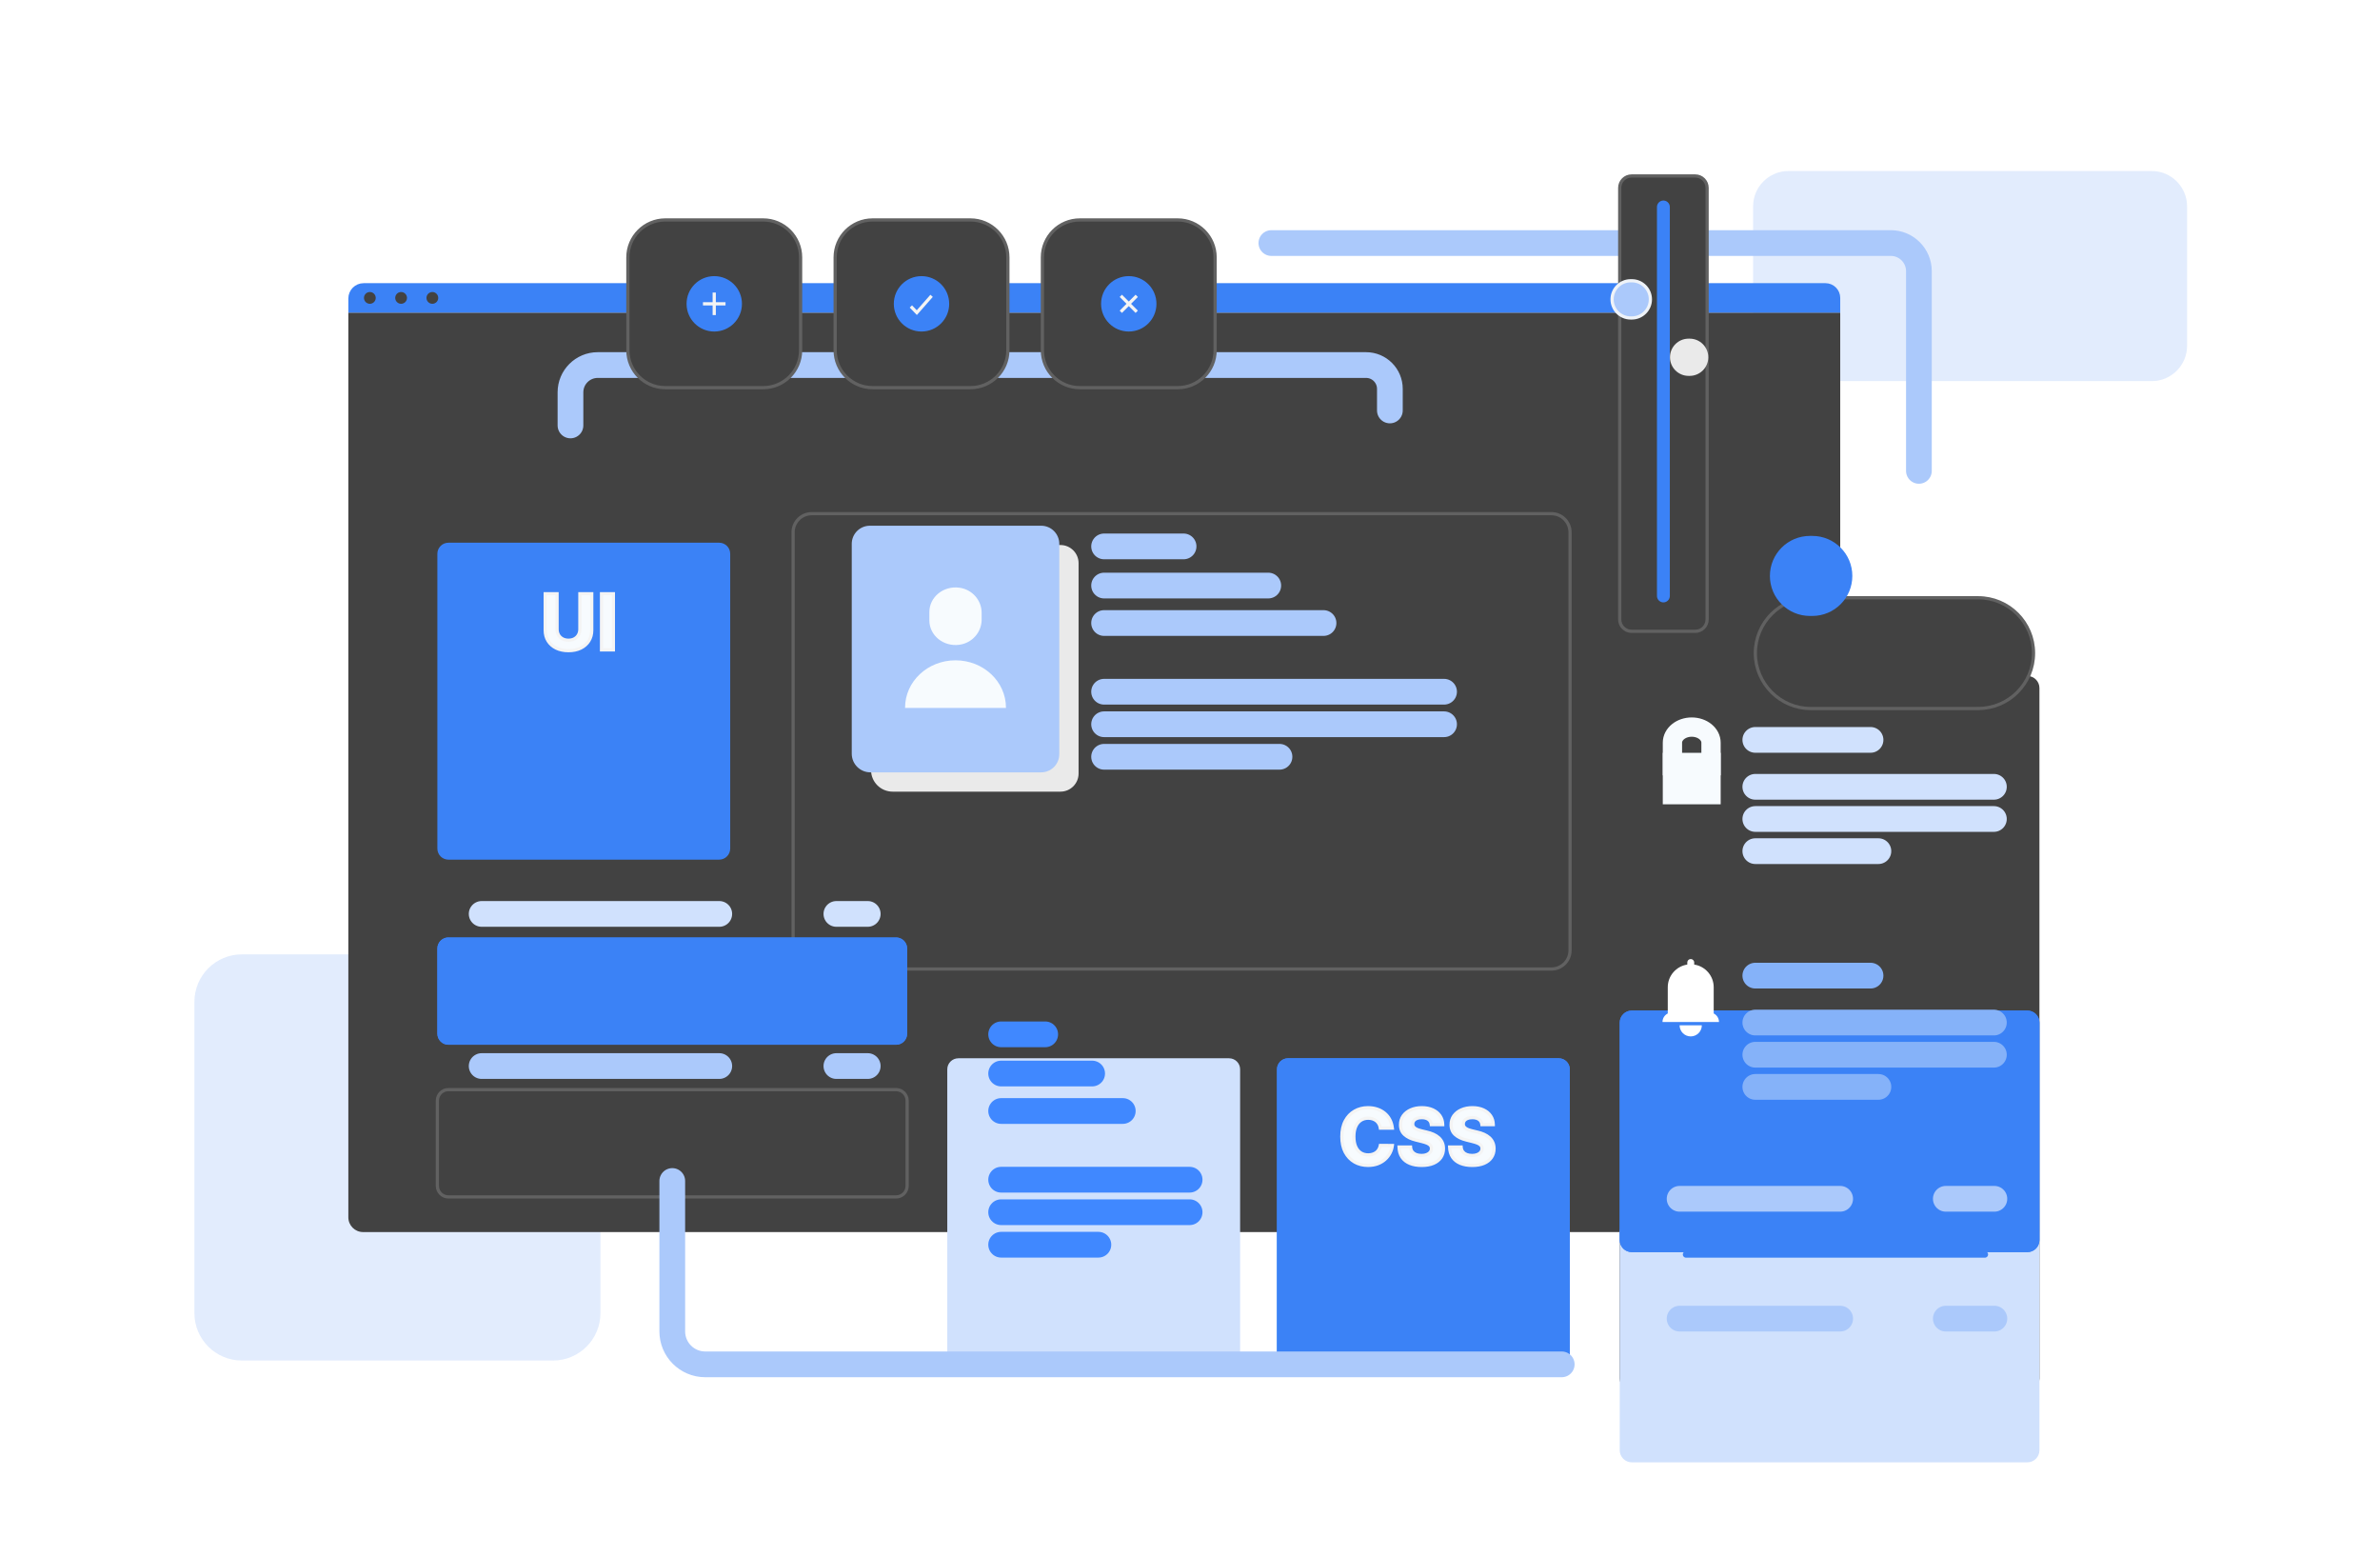 <svg width="370" height="242" viewBox="0 0 370 242" fill="none" xmlns="http://www.w3.org/2000/svg">
<g clip-path="url(#clip0_2026_32816)">
<path opacity="0.34" d="M278.039 26.578H334.513C337.546 26.578 340.01 29.043 340.01 32.075V53.736C340.01 56.769 337.546 59.233 334.513 59.233H278.039C275.006 59.233 272.542 56.769 272.542 53.736V32.075C272.542 29.043 275.006 26.578 278.039 26.578Z" fill="#ABC9FB"/>
<path opacity="0.34" d="M85.974 148.323H37.597C33.525 148.323 30.224 151.624 30.224 155.696V204.073C30.224 208.145 33.525 211.446 37.597 211.446H85.974C90.046 211.446 93.347 208.145 93.347 204.073V155.696C93.347 151.624 90.046 148.323 85.974 148.323Z" fill="#ABC9FB"/>
<path d="M298.317 73.18V42.139C298.317 39.73 296.361 37.773 293.952 37.773H197.65" stroke="#ABC9FB" stroke-width="4" stroke-miterlimit="10" stroke-linecap="round"/>
<path d="M54.154 48.587H286.086V189.191C286.086 190.454 285.06 191.48 283.798 191.48H56.443C55.18 191.48 54.154 190.454 54.154 189.191V48.587Z" fill="#424242"/>
<path d="M56.528 44.51H283.798C284.784 44.51 285.586 45.312 285.586 46.298V48.086H54.654V46.384C54.654 45.348 55.496 44.51 56.528 44.51Z" fill="#3B82F6" stroke="#3B82F6"/>
<path d="M315.18 105.056H253.682C252.646 105.056 251.806 105.896 251.806 106.932V214.242C251.806 215.278 252.646 216.118 253.682 216.118H315.18C316.216 216.118 317.056 215.278 317.056 214.242V106.932C317.056 105.896 316.216 105.056 315.18 105.056Z" fill="#424242"/>
<g filter="url(#filter0_d_2026_32816)">
<path d="M315.18 137.721H253.682C252.646 137.721 251.806 138.561 251.806 139.597V173.389C251.806 174.425 252.646 175.265 253.682 175.265H315.18C316.216 175.265 317.056 174.425 317.056 173.389V139.597C317.056 138.561 316.216 137.721 315.18 137.721Z" fill="#D0E1FD"/>
</g>
<g filter="url(#filter1_d_2026_32816)">
<path d="M241.189 142.599H126.189C125.062 141.468 124.429 140.839 123.297 139.708V74.724C123.297 73.13 124.59 71.832 126.189 71.832H241.189C242.784 71.832 244.081 73.125 244.081 74.724V139.708C244.081 141.302 242.789 142.599 241.189 142.599Z" fill="#424242"/>
<path d="M241.189 142.599H126.189C125.062 141.468 124.429 140.839 123.297 139.708V74.724C123.297 73.13 124.59 71.832 126.189 71.832H241.189C242.784 71.832 244.081 73.125 244.081 74.724V139.708C244.081 141.302 242.789 142.599 241.189 142.599Z" stroke="#616161" stroke-width="0.5" stroke-miterlimit="10"/>
</g>
<g filter="url(#filter2_d_2026_32816)">
<path d="M69.72 133.697H139.311C140.256 133.697 141.026 134.467 141.026 135.412V148.65C141.026 149.6 140.256 150.37 139.306 150.37H69.715C68.765 150.37 67.995 149.6 67.995 148.65V135.412C67.995 134.462 68.765 133.692 69.715 133.692L69.72 133.697Z" fill="#3B82F6"/>
<path d="M69.603 134.197H69.72H139.311C139.98 134.197 140.526 134.743 140.526 135.412V148.65C140.526 149.324 139.98 149.87 139.306 149.87H69.715C69.041 149.87 68.495 149.324 68.495 148.65V135.412C68.495 134.776 68.981 134.254 69.603 134.197Z" stroke="#3B82F6"/>
</g>
<g filter="url(#filter3_d_2026_32816)">
<path d="M69.72 157.345H139.311C140.256 157.345 141.026 158.115 141.026 159.06V172.298C141.026 173.248 140.256 174.018 139.306 174.018H69.715C68.765 174.018 67.995 173.248 67.995 172.298V159.06C67.995 158.11 68.765 157.34 69.715 157.34L69.72 157.345Z" fill="#424242"/>
<path d="M69.72 157.345H139.311C140.256 157.345 141.026 158.115 141.026 159.06V172.298C141.026 173.248 140.256 174.018 139.306 174.018H69.715C68.765 174.018 67.995 173.248 67.995 172.298V159.06C67.995 158.11 68.765 157.34 69.715 157.34L69.72 157.345Z" stroke="#616161" stroke-width="0.5" stroke-miterlimit="10"/>
</g>
<g filter="url(#filter4_d_2026_32816)">
<path d="M164.678 117.217C164.678 118.771 163.416 120.033 161.862 120.033H135.77C133.919 120.033 132.415 118.534 132.415 116.678V111.161V84.521C132.415 82.967 133.678 81.705 135.232 81.705H161.862C163.416 81.705 164.678 82.967 164.678 84.521V117.217Z" fill="#EAEAEA"/>
</g>
<path d="M164.678 117.217C164.678 118.771 163.416 120.033 161.862 120.033H135.312C133.713 120.033 132.415 118.735 132.415 117.136V113.409V84.521C132.415 82.967 133.678 81.705 135.232 81.705H161.862C163.416 81.705 164.678 82.967 164.678 84.521V117.217Z" fill="#ABC9FB"/>
<path d="M148.544 102.622C144.214 102.622 140.704 105.916 140.704 109.984V110.025H156.39V109.984C156.39 105.921 152.88 102.622 148.549 102.622H148.544Z" fill="#F7FBFE"/>
<path d="M149.148 100.202C151.165 99.931 152.608 98.221 152.608 96.31V95.228C152.608 93.317 151.165 91.607 149.148 91.336C146.634 90.999 144.481 92.819 144.481 95.113V96.43C144.481 98.724 146.639 100.544 149.148 100.207V100.202Z" fill="#F7FBFE"/>
<g filter="url(#filter5_d_2026_32816)">
<path d="M315.18 105.056H253.682C252.646 105.056 251.806 105.896 251.806 106.932V140.724C251.806 141.76 252.646 142.599 253.682 142.599H315.18C316.216 142.599 317.056 141.76 317.056 140.724V106.932C317.056 105.896 316.216 105.056 315.18 105.056Z" fill="#3B82F6"/>
<path d="M253.682 105.556H315.18C315.94 105.556 316.556 106.172 316.556 106.932V140.724C316.556 141.483 315.94 142.099 315.18 142.099H253.682C252.922 142.099 252.306 141.483 252.306 140.724V106.932C252.306 106.172 252.922 105.556 253.682 105.556Z" stroke="#3B82F6"/>
</g>
<path d="M58.414 46.298C58.414 46.806 58.001 47.214 57.498 47.214C56.995 47.214 56.583 46.801 56.583 46.298C56.583 45.795 56.995 45.383 57.498 45.383C58.001 45.383 58.414 45.795 58.414 46.298Z" fill="#424242"/>
<path d="M63.272 46.298C63.272 46.806 62.86 47.214 62.357 47.214C61.854 47.214 61.441 46.801 61.441 46.298C61.441 45.795 61.854 45.383 62.357 45.383C62.86 45.383 63.272 45.795 63.272 46.298Z" fill="#424242"/>
<path d="M68.13 46.298C68.13 46.806 67.718 47.214 67.215 47.214C66.712 47.214 66.3 46.801 66.3 46.298C66.3 45.795 66.712 45.383 67.215 45.383C67.718 45.383 68.13 45.795 68.13 46.298Z" fill="#424242"/>
<path d="M171.645 91.003H197.168" stroke="#ABC9FB" stroke-width="4" stroke-miterlimit="10" stroke-linecap="round"/>
<path d="M171.645 96.827H205.758" stroke="#ABC9FB" stroke-width="4" stroke-miterlimit="10" stroke-linecap="round"/>
<path d="M171.645 107.504H224.498" stroke="#ABC9FB" stroke-width="4" stroke-miterlimit="10" stroke-linecap="round"/>
<path d="M171.645 112.559H224.498" stroke="#ABC9FB" stroke-width="4" stroke-miterlimit="10" stroke-linecap="round"/>
<path d="M171.645 117.614H198.913" stroke="#ABC9FB" stroke-width="4" stroke-miterlimit="10" stroke-linecap="round"/>
<path d="M171.645 84.918H184.002" stroke="#ABC9FB" stroke-width="4" stroke-miterlimit="10" stroke-linecap="round"/>
<path d="M272.884 114.989H290.798" stroke="#D0E1FD" stroke-width="4" stroke-miterlimit="10" stroke-linecap="round"/>
<path d="M272.884 122.281H309.975" stroke="#D0E1FD" stroke-width="4" stroke-miterlimit="10" stroke-linecap="round"/>
<path d="M272.884 127.281H309.975" stroke="#D0E1FD" stroke-width="4" stroke-miterlimit="10" stroke-linecap="round"/>
<path d="M272.884 132.281H292.02" stroke="#D0E1FD" stroke-width="4" stroke-miterlimit="10" stroke-linecap="round"/>
<path d="M272.884 151.627H290.798" stroke="#85B2F9" stroke-width="4" stroke-miterlimit="10" stroke-linecap="round"/>
<path d="M272.884 158.919H309.975" stroke="#85B2F9" stroke-width="4" stroke-miterlimit="10" stroke-linecap="round"/>
<path d="M272.884 163.919H309.975" stroke="#85B2F9" stroke-width="4" stroke-miterlimit="10" stroke-linecap="round"/>
<path d="M272.884 168.919H292.02" stroke="#85B2F9" stroke-width="4" stroke-miterlimit="10" stroke-linecap="round"/>
<path d="M74.88 142.036H111.82" stroke="#D0E1FD" stroke-width="4" stroke-miterlimit="10" stroke-linecap="round"/>
<path d="M74.88 165.679H111.82" stroke="#ABC9FB" stroke-width="4" stroke-miterlimit="10" stroke-linecap="round"/>
<path d="M130.026 142.036H134.9" stroke="#D0E1FD" stroke-width="4" stroke-miterlimit="10" stroke-linecap="round"/>
<path d="M130.026 165.679H134.9" stroke="#ABC9FB" stroke-width="4" stroke-miterlimit="10" stroke-linecap="round"/>
<g filter="url(#filter6_d_2026_32816)">
<path d="M69.719 72.345H111.804C112.75 72.345 113.519 73.115 113.519 74.06V119.882C113.519 120.833 112.75 121.602 111.799 121.602H69.714C68.764 121.602 67.994 120.833 67.994 119.882V74.065C67.994 73.115 68.764 72.345 69.714 72.345H69.719Z" fill="#3B82F6"/>
</g>
<path d="M90.149 92.273H91.994V97.94C91.994 98.577 91.842 99.133 91.538 99.611C91.237 100.088 90.815 100.46 90.273 100.727C89.73 100.991 89.098 101.124 88.376 101.124C87.652 101.124 87.019 100.991 86.476 100.727C85.933 100.46 85.511 100.088 85.21 99.611C84.909 99.133 84.758 98.577 84.758 97.94V92.273H86.604V97.783C86.604 98.115 86.676 98.41 86.821 98.669C86.969 98.928 87.176 99.131 87.443 99.278C87.71 99.426 88.021 99.5 88.376 99.5C88.734 99.5 89.046 99.426 89.31 99.278C89.577 99.131 89.783 98.928 89.928 98.669C90.075 98.41 90.149 98.115 90.149 97.783V92.273ZM95.358 92.273V101H93.512V92.273H95.358Z" fill="#F7FBFE"/>
<path d="M90.149 92.273V92.023H89.899V92.273H90.149ZM91.994 92.273H92.244V92.023H91.994V92.273ZM91.538 99.611L91.328 99.477L91.327 99.477L91.538 99.611ZM90.273 100.727L90.382 100.952L90.383 100.952L90.273 100.727ZM86.476 100.727L86.365 100.952L86.366 100.952L86.476 100.727ZM85.21 99.611L84.999 99.744L85.21 99.611ZM84.758 92.273V92.023H84.508V92.273H84.758ZM86.604 92.273H86.854V92.023H86.604V92.273ZM86.821 98.669L86.603 98.791L86.604 98.793L86.821 98.669ZM87.443 99.278L87.322 99.497H87.322L87.443 99.278ZM89.31 99.278L89.189 99.06L89.188 99.06L89.31 99.278ZM89.928 98.669L89.71 98.545L89.71 98.547L89.928 98.669ZM90.149 92.523H91.994V92.023H90.149V92.523ZM91.744 92.273V97.94H92.244V92.273H91.744ZM91.744 97.94C91.744 98.535 91.603 99.044 91.328 99.477L91.749 99.745C92.082 99.223 92.244 98.618 92.244 97.94H91.744ZM91.327 99.477C91.052 99.913 90.667 100.255 90.162 100.503L90.383 100.952C90.964 100.666 91.422 100.263 91.75 99.744L91.327 99.477ZM90.163 100.503C89.661 100.747 89.067 100.874 88.376 100.874V101.374C89.129 101.374 89.799 101.236 90.382 100.952L90.163 100.503ZM88.376 100.874C87.682 100.874 87.088 100.747 86.585 100.503L86.366 100.952C86.949 101.236 87.622 101.374 88.376 101.374V100.874ZM86.586 100.503C86.082 100.255 85.696 99.913 85.422 99.477L84.999 99.744C85.326 100.263 85.784 100.666 86.365 100.952L86.586 100.503ZM85.422 99.477C85.149 99.045 85.008 98.536 85.008 97.94H84.508C84.508 98.618 84.669 99.222 84.999 99.744L85.422 99.477ZM85.008 97.94V92.273H84.508V97.94H85.008ZM84.758 92.523H86.604V92.023H84.758V92.523ZM86.354 92.273V97.783H86.854V92.273H86.354ZM86.354 97.783C86.354 98.153 86.435 98.491 86.603 98.791L87.039 98.547C86.918 98.33 86.854 98.078 86.854 97.783H86.354ZM86.604 98.793C86.775 99.092 87.016 99.328 87.322 99.497L87.564 99.06C87.336 98.933 87.162 98.763 87.038 98.545L86.604 98.793ZM87.322 99.497C87.632 99.668 87.986 99.75 88.376 99.75V99.25C88.057 99.25 87.788 99.184 87.564 99.06L87.322 99.497ZM88.376 99.75C88.769 99.75 89.124 99.669 89.432 99.497L89.188 99.06C88.967 99.184 88.7 99.25 88.376 99.25V99.75ZM89.431 99.497C89.737 99.328 89.977 99.092 90.146 98.791L89.71 98.547C89.588 98.763 89.416 98.934 89.189 99.06L89.431 99.497ZM90.145 98.793C90.316 98.493 90.399 98.153 90.399 97.783H89.899C89.899 98.077 89.834 98.329 89.71 98.545L90.145 98.793ZM90.399 97.783V92.273H89.899V97.783H90.399ZM95.358 92.273H95.608V92.023H95.358V92.273ZM95.358 101V101.25H95.608V101H95.358ZM93.512 101H93.262V101.25H93.512V101ZM93.512 92.273V92.023H93.262V92.273H93.512ZM95.108 92.273V101H95.608V92.273H95.108ZM95.358 100.75H93.512V101.25H95.358V100.75ZM93.762 101V92.273H93.262V101H93.762ZM93.512 92.523H95.358V92.023H93.512V92.523Z" fill="#F4F4F4"/>
<g filter="url(#filter7_d_2026_32816)">
<path d="M200.245 152.472H242.33C243.275 152.472 244.045 153.241 244.045 154.187V200.009C244.045 200.959 243.275 201.729 242.325 201.729H200.24C199.289 201.729 198.52 200.959 198.52 200.009V154.192C198.52 153.241 199.289 152.472 200.24 152.472H200.245Z" fill="#3B82F6"/>
<path d="M200.245 152.972H242.33C242.999 152.972 243.545 153.517 243.545 154.187V200.009C243.545 200.683 242.999 201.229 242.325 201.229H200.24C199.565 201.229 199.02 200.683 199.02 200.009V154.192C199.02 153.517 199.565 152.972 200.24 152.972H200.245Z" stroke="#3B82F6"/>
</g>
<path d="M216.459 175.328H214.592C214.558 175.087 214.489 174.872 214.384 174.685C214.278 174.494 214.143 174.332 213.979 174.199C213.814 174.065 213.624 173.963 213.408 173.892C213.195 173.821 212.963 173.786 212.713 173.786C212.261 173.786 211.868 173.898 211.533 174.122C211.197 174.344 210.938 174.668 210.753 175.094C210.568 175.517 210.476 176.031 210.476 176.636C210.476 177.259 210.568 177.781 210.753 178.205C210.94 178.628 211.202 178.947 211.537 179.163C211.872 179.379 212.26 179.487 212.7 179.487C212.947 179.487 213.176 179.455 213.386 179.389C213.599 179.324 213.788 179.229 213.953 179.104C214.118 178.976 214.254 178.821 214.362 178.639C214.473 178.457 214.55 178.25 214.592 178.017L216.459 178.026C216.411 178.426 216.29 178.812 216.097 179.185C215.906 179.554 215.649 179.885 215.325 180.178C215.004 180.467 214.621 180.697 214.175 180.868C213.732 181.036 213.23 181.119 212.67 181.119C211.892 181.119 211.196 180.943 210.582 180.591C209.972 180.239 209.489 179.729 209.134 179.061C208.781 178.393 208.605 177.585 208.605 176.636C208.605 175.685 208.784 174.875 209.142 174.207C209.5 173.54 209.986 173.031 210.599 172.682C211.213 172.33 211.903 172.153 212.67 172.153C213.176 172.153 213.645 172.224 214.077 172.366C214.511 172.509 214.896 172.716 215.232 172.989C215.567 173.259 215.839 173.589 216.05 173.982C216.263 174.374 216.399 174.822 216.459 175.328ZM222.516 174.783C222.482 174.439 222.336 174.172 222.077 173.982C221.819 173.791 221.468 173.696 221.025 173.696C220.724 173.696 220.469 173.739 220.262 173.824C220.055 173.906 219.896 174.021 219.785 174.169C219.677 174.317 219.623 174.484 219.623 174.672C219.617 174.828 219.65 174.964 219.721 175.081C219.795 175.197 219.896 175.298 220.023 175.384C220.151 175.466 220.299 175.538 220.467 175.601C220.634 175.661 220.813 175.712 221.004 175.754L221.788 175.942C222.168 176.027 222.518 176.141 222.836 176.283C223.154 176.425 223.43 176.599 223.663 176.807C223.896 177.014 224.076 177.259 224.204 177.54C224.335 177.821 224.401 178.143 224.404 178.507C224.401 179.041 224.265 179.504 223.995 179.896C223.728 180.286 223.342 180.588 222.836 180.804C222.333 181.017 221.727 181.124 221.016 181.124C220.312 181.124 219.698 181.016 219.175 180.8C218.656 180.584 218.249 180.264 217.957 179.841C217.667 179.415 217.515 178.888 217.501 178.26H219.286C219.306 178.553 219.39 178.797 219.538 178.993C219.688 179.186 219.888 179.332 220.138 179.432C220.391 179.528 220.677 179.577 220.995 179.577C221.308 179.577 221.579 179.531 221.809 179.44C222.042 179.349 222.222 179.223 222.35 179.061C222.478 178.899 222.542 178.713 222.542 178.503C222.542 178.307 222.484 178.142 222.367 178.009C222.254 177.875 222.086 177.761 221.864 177.668C221.646 177.574 221.377 177.489 221.059 177.412L220.109 177.173C219.373 176.994 218.792 176.714 218.366 176.334C217.94 175.953 217.728 175.44 217.731 174.795C217.728 174.267 217.869 173.805 218.153 173.411C218.44 173.016 218.833 172.707 219.333 172.486C219.833 172.264 220.401 172.153 221.038 172.153C221.685 172.153 222.251 172.264 222.734 172.486C223.219 172.707 223.597 173.016 223.867 173.411C224.137 173.805 224.276 174.263 224.285 174.783H222.516ZM230.38 174.783C230.346 174.439 230.199 174.172 229.941 173.982C229.682 173.791 229.331 173.696 228.888 173.696C228.587 173.696 228.333 173.739 228.125 173.824C227.918 173.906 227.759 174.021 227.648 174.169C227.54 174.317 227.486 174.484 227.486 174.672C227.48 174.828 227.513 174.964 227.584 175.081C227.658 175.197 227.759 175.298 227.887 175.384C228.015 175.466 228.162 175.538 228.33 175.601C228.498 175.661 228.676 175.712 228.867 175.754L229.651 175.942C230.032 176.027 230.381 176.141 230.699 176.283C231.017 176.425 231.293 176.599 231.526 176.807C231.759 177.014 231.939 177.259 232.067 177.54C232.198 177.821 232.265 178.143 232.267 178.507C232.265 179.041 232.128 179.504 231.858 179.896C231.591 180.286 231.205 180.588 230.699 180.804C230.196 181.017 229.59 181.124 228.88 181.124C228.175 181.124 227.561 181.016 227.039 180.8C226.519 180.584 226.113 180.264 225.82 179.841C225.53 179.415 225.378 178.888 225.364 178.26H227.15C227.169 178.553 227.253 178.797 227.401 178.993C227.551 179.186 227.752 179.332 228.002 179.432C228.255 179.528 228.54 179.577 228.858 179.577C229.171 179.577 229.442 179.531 229.672 179.44C229.905 179.349 230.086 179.223 230.213 179.061C230.341 178.899 230.405 178.713 230.405 178.503C230.405 178.307 230.347 178.142 230.23 178.009C230.117 177.875 229.949 177.761 229.728 177.668C229.509 177.574 229.24 177.489 228.922 177.412L227.972 177.173C227.236 176.994 226.655 176.714 226.229 176.334C225.803 175.953 225.591 175.44 225.594 174.795C225.591 174.267 225.732 173.805 226.016 173.411C226.303 173.016 226.696 172.707 227.196 172.486C227.696 172.264 228.265 172.153 228.901 172.153C229.549 172.153 230.114 172.264 230.597 172.486C231.083 172.707 231.461 173.016 231.73 173.411C232 173.805 232.14 174.263 232.148 174.783H230.38Z" fill="#F7FBFE"/>
<path d="M216.459 175.328V175.578H216.74L216.707 175.299L216.459 175.328ZM214.592 175.328L214.345 175.363L214.375 175.578H214.592V175.328ZM214.384 174.685L214.165 174.806L214.165 174.807L214.384 174.685ZM213.979 174.199L213.821 174.393L213.821 174.393L213.979 174.199ZM213.408 173.892L213.329 174.129L213.33 174.13L213.408 173.892ZM211.533 174.122L211.671 174.331L211.672 174.33L211.533 174.122ZM210.753 175.094L210.982 175.194L210.982 175.193L210.753 175.094ZM210.753 178.205L210.524 178.305L210.524 178.306L210.753 178.205ZM211.537 179.163L211.402 179.374L211.537 179.163ZM213.386 179.389L213.313 179.15L213.312 179.15L213.386 179.389ZM213.953 179.104L214.104 179.303L214.106 179.301L213.953 179.104ZM214.362 178.639L214.149 178.509L214.147 178.512L214.362 178.639ZM214.592 178.017L214.593 177.767L214.384 177.766L214.346 177.972L214.592 178.017ZM216.459 178.026L216.707 178.055L216.741 177.777L216.46 177.776L216.459 178.026ZM216.097 179.185L215.875 179.069L215.874 179.07L216.097 179.185ZM215.325 180.178L215.493 180.363L215.493 180.363L215.325 180.178ZM214.175 180.868L214.263 181.102L214.264 181.101L214.175 180.868ZM210.582 180.591L210.457 180.807L210.458 180.808L210.582 180.591ZM209.134 179.061L208.912 179.178L208.913 179.178L209.134 179.061ZM209.142 174.207L209.362 174.326L209.142 174.207ZM210.599 172.682L210.723 172.899L210.724 172.899L210.599 172.682ZM214.077 172.366L213.999 172.604L213.999 172.604L214.077 172.366ZM215.232 172.989L215.074 173.183L215.075 173.183L215.232 172.989ZM216.05 173.982L215.829 174.1L215.83 174.101L216.05 173.982ZM216.459 175.078H214.592V175.578H216.459V175.078ZM214.84 175.293C214.802 175.025 214.724 174.78 214.602 174.562L214.165 174.807C214.254 174.964 214.314 175.148 214.345 175.363L214.84 175.293ZM214.602 174.564C214.482 174.346 214.327 174.159 214.136 174.005L213.821 174.393C213.96 174.506 214.075 174.643 214.165 174.806L214.602 174.564ZM214.136 174.005C213.946 173.851 213.728 173.734 213.486 173.655L213.33 174.13C213.519 174.192 213.682 174.28 213.821 174.393L214.136 174.005ZM213.487 173.655C213.245 173.574 212.987 173.536 212.713 173.536V174.036C212.939 174.036 213.144 174.068 213.329 174.129L213.487 173.655ZM212.713 173.536C212.218 173.536 211.775 173.659 211.394 173.914L211.672 174.33C211.961 174.136 212.305 174.036 212.713 174.036V173.536ZM211.395 173.914C211.013 174.166 210.724 174.531 210.523 174.994L210.982 175.193C211.151 174.804 211.382 174.522 211.671 174.331L211.395 173.914ZM210.524 174.994C210.322 175.457 210.226 176.007 210.226 176.636H210.726C210.726 176.055 210.815 175.577 210.982 175.194L210.524 174.994ZM210.226 176.636C210.226 177.282 210.321 177.841 210.524 178.305L210.982 178.105C210.815 177.722 210.726 177.235 210.726 176.636H210.226ZM210.524 178.306C210.728 178.766 211.019 179.127 211.402 179.374L211.672 178.953C211.384 178.768 211.152 178.489 210.981 178.103L210.524 178.306ZM211.402 179.374C211.781 179.618 212.217 179.737 212.7 179.737V179.237C212.303 179.237 211.963 179.14 211.672 178.953L211.402 179.374ZM212.7 179.737C212.97 179.737 213.224 179.702 213.461 179.628L213.312 179.15C213.129 179.207 212.925 179.237 212.7 179.237V179.737ZM213.46 179.628C213.699 179.555 213.914 179.447 214.104 179.303L213.802 178.905C213.662 179.01 213.5 179.093 213.313 179.15L213.46 179.628ZM214.106 179.301C214.296 179.154 214.453 178.975 214.577 178.767L214.147 178.512C214.055 178.667 213.94 178.798 213.8 178.906L214.106 179.301ZM214.576 178.769C214.704 178.559 214.791 178.322 214.838 178.062L214.346 177.972C214.309 178.178 214.242 178.356 214.149 178.509L214.576 178.769ZM214.591 178.267L216.458 178.276L216.46 177.776L214.593 177.767L214.591 178.267ZM216.211 177.996C216.166 178.365 216.055 178.723 215.875 179.069L216.318 179.3C216.525 178.902 216.655 178.487 216.707 178.055L216.211 177.996ZM215.874 179.07C215.699 179.411 215.46 179.719 215.158 179.992L215.493 180.363C215.838 180.051 216.114 179.697 216.319 179.299L215.874 179.07ZM215.158 179.992C214.862 180.259 214.506 180.474 214.085 180.634L214.264 181.101C214.736 180.921 215.147 180.676 215.493 180.363L215.158 179.992ZM214.086 180.634C213.676 180.789 213.205 180.869 212.67 180.869V181.369C213.255 181.369 213.787 181.282 214.263 181.102L214.086 180.634ZM212.67 180.869C211.931 180.869 211.279 180.702 210.707 180.374L210.458 180.808C211.113 181.184 211.853 181.369 212.67 181.369V180.869ZM210.707 180.374C210.14 180.047 209.689 179.573 209.354 178.944L208.913 179.178C209.288 179.884 209.803 180.43 210.457 180.807L210.707 180.374ZM209.355 178.944C209.026 178.321 208.855 177.555 208.855 176.636H208.355C208.355 177.616 208.537 178.466 208.912 179.178L209.355 178.944ZM208.855 176.636C208.855 175.716 209.028 174.949 209.362 174.326L208.922 174.089C208.54 174.801 208.355 175.654 208.355 176.636H208.855ZM209.362 174.326C209.7 173.696 210.153 173.224 210.723 172.899L210.476 172.465C209.818 172.839 209.3 173.383 208.922 174.089L209.362 174.326ZM210.724 172.899C211.297 172.57 211.943 172.403 212.67 172.403V171.903C211.864 171.903 211.13 172.089 210.475 172.465L210.724 172.899ZM212.67 172.403C213.153 172.403 213.595 172.471 213.999 172.604L214.155 172.129C213.695 171.978 213.2 171.903 212.67 171.903V172.403ZM213.999 172.604C214.406 172.737 214.764 172.93 215.074 173.183L215.389 172.795C215.029 172.502 214.616 172.28 214.154 172.129L213.999 172.604ZM215.075 173.183C215.383 173.432 215.634 173.736 215.829 174.1L216.27 173.863C216.045 173.443 215.751 173.086 215.388 172.794L215.075 173.183ZM215.83 174.101C216.026 174.461 216.154 174.879 216.211 175.357L216.707 175.299C216.644 174.766 216.5 174.286 216.269 173.862L215.83 174.101ZM222.516 174.783L222.268 174.807L222.29 175.033H222.516V174.783ZM220.262 173.824L220.354 174.056L220.357 174.055L220.262 173.824ZM219.785 174.169L219.585 174.019L219.583 174.022L219.785 174.169ZM219.623 174.672L219.873 174.681V174.672H219.623ZM219.721 175.081L219.507 175.211L219.51 175.215L219.721 175.081ZM220.023 175.384L219.885 175.592L219.888 175.594L220.023 175.384ZM220.467 175.601L220.379 175.835L220.383 175.836L220.467 175.601ZM221.004 175.754L221.062 175.511L221.058 175.51L221.004 175.754ZM221.788 175.942L221.729 176.185L221.733 176.186L221.788 175.942ZM222.836 176.283L222.734 176.511L222.836 176.283ZM223.663 176.807L223.829 176.62L223.663 176.807ZM224.204 177.54L223.976 177.643L223.977 177.645L224.204 177.54ZM224.404 178.507L224.654 178.508L224.654 178.505L224.404 178.507ZM223.995 179.896L223.789 179.755L223.789 179.755L223.995 179.896ZM222.836 180.804L222.933 181.034L222.934 181.034L222.836 180.804ZM219.175 180.8L219.08 181.031L219.08 181.031L219.175 180.8ZM217.957 179.841L217.75 179.981L217.751 179.983L217.957 179.841ZM217.501 178.26V178.01H217.245L217.251 178.266L217.501 178.26ZM219.286 178.26L219.536 178.243L219.52 178.01H219.286V178.26ZM219.538 178.993L219.338 179.143L219.34 179.147L219.538 178.993ZM220.138 179.432L220.046 179.664L220.049 179.665L220.138 179.432ZM221.809 179.44L221.718 179.207L221.717 179.208L221.809 179.44ZM222.35 179.061L222.546 179.216L222.35 179.061ZM222.367 178.009L222.177 178.171L222.179 178.173L222.367 178.009ZM221.864 177.668L221.766 177.897L221.767 177.898L221.864 177.668ZM221.059 177.412L220.998 177.654L221 177.655L221.059 177.412ZM220.109 177.173L220.17 176.931L220.168 176.93L220.109 177.173ZM218.366 176.334L218.199 176.52L218.366 176.334ZM217.731 174.795L217.981 174.797L217.981 174.794L217.731 174.795ZM218.153 173.411L217.95 173.264L217.95 173.265L218.153 173.411ZM222.734 172.486L222.629 172.713L222.63 172.713L222.734 172.486ZM223.867 173.411L223.661 173.552V173.552L223.867 173.411ZM224.285 174.783V175.033H224.539L224.535 174.779L224.285 174.783ZM222.765 174.758C222.725 174.35 222.546 174.016 222.226 173.78L221.929 174.183C222.126 174.328 222.24 174.528 222.268 174.807L222.765 174.758ZM222.226 173.78C221.911 173.548 221.502 173.446 221.025 173.446V173.946C221.435 173.946 221.727 174.034 221.929 174.183L222.226 173.78ZM221.025 173.446C220.702 173.446 220.413 173.492 220.167 173.593L220.357 174.055C220.526 173.986 220.746 173.946 221.025 173.946V173.446ZM220.17 173.592C219.929 173.687 219.728 173.827 219.585 174.019L219.985 174.319C220.063 174.215 220.181 174.125 220.354 174.056L220.17 173.592ZM219.583 174.022C219.443 174.213 219.373 174.433 219.373 174.672H219.873C219.873 174.536 219.911 174.42 219.987 174.317L219.583 174.022ZM219.373 174.663C219.366 174.861 219.407 175.047 219.507 175.211L219.934 174.951C219.892 174.882 219.869 174.796 219.873 174.681L219.373 174.663ZM219.51 175.215C219.604 175.364 219.731 175.489 219.885 175.592L220.162 175.176C220.06 175.107 219.985 175.031 219.932 174.947L219.51 175.215ZM219.888 175.594C220.033 175.687 220.198 175.767 220.379 175.835L220.554 175.367C220.4 175.309 220.269 175.244 220.159 175.173L219.888 175.594ZM220.383 175.836C220.561 175.9 220.75 175.954 220.949 175.998L221.058 175.51C220.877 175.47 220.708 175.421 220.55 175.365L220.383 175.836ZM220.945 175.997L221.729 176.185L221.846 175.699L221.062 175.511L220.945 175.997ZM221.733 176.186C222.099 176.268 222.433 176.376 222.734 176.511L222.938 176.054C222.603 175.905 222.237 175.786 221.842 175.698L221.733 176.186ZM222.734 176.511C223.031 176.644 223.285 176.805 223.496 176.994L223.829 176.62C223.575 176.394 223.277 176.206 222.938 176.054L222.734 176.511ZM223.496 176.994C223.704 177.178 223.863 177.394 223.976 177.643L224.431 177.436C224.289 177.123 224.088 176.85 223.829 176.62L223.496 176.994ZM223.977 177.645C224.09 177.889 224.152 178.175 224.154 178.509L224.654 178.505C224.651 178.112 224.579 177.753 224.431 177.434L223.977 177.645ZM224.154 178.506C224.152 178.996 224.027 179.409 223.789 179.755L224.201 180.038C224.503 179.6 224.651 179.086 224.654 178.508L224.154 178.506ZM223.789 179.755C223.553 180.099 223.207 180.374 222.738 180.574L222.934 181.034C223.476 180.802 223.903 180.472 224.201 180.038L223.789 179.755ZM222.738 180.574C222.274 180.77 221.703 180.874 221.016 180.874V181.374C221.75 181.374 222.392 181.264 222.933 181.034L222.738 180.574ZM221.016 180.874C220.337 180.874 219.757 180.769 219.271 180.569L219.08 181.031C219.639 181.262 220.287 181.374 221.016 181.374V180.874ZM219.271 180.569C218.791 180.37 218.425 180.079 218.162 179.699L217.751 179.983C218.073 180.45 218.52 180.798 219.08 181.031L219.271 180.569ZM218.163 179.7C217.906 179.322 217.764 178.845 217.751 178.254L217.251 178.266C217.266 178.931 217.428 179.508 217.75 179.981L218.163 179.7ZM217.501 178.51H219.286V178.01H217.501V178.51ZM219.037 178.277C219.059 178.608 219.156 178.902 219.338 179.143L219.737 178.842C219.624 178.692 219.553 178.497 219.536 178.243L219.037 178.277ZM219.34 179.147C219.521 179.378 219.759 179.55 220.046 179.664L220.231 179.2C220.018 179.115 219.855 178.994 219.735 178.839L219.34 179.147ZM220.049 179.665C220.335 179.775 220.652 179.827 220.995 179.827V179.327C220.702 179.327 220.448 179.282 220.228 179.198L220.049 179.665ZM220.995 179.827C221.331 179.827 221.635 179.778 221.901 179.673L221.717 179.208C221.523 179.285 221.284 179.327 220.995 179.327V179.827ZM221.9 179.673C222.165 179.57 222.386 179.42 222.546 179.216L222.154 178.906C222.059 179.026 221.918 179.129 221.718 179.207L221.9 179.673ZM222.546 179.216C222.71 179.009 222.792 178.768 222.792 178.503H222.292C222.292 178.658 222.246 178.789 222.154 178.906L222.546 179.216ZM222.792 178.503C222.792 178.253 222.716 178.028 222.556 177.844L222.179 178.173C222.251 178.256 222.292 178.36 222.292 178.503H222.792ZM222.558 177.846C222.411 177.674 222.207 177.541 221.962 177.437L221.767 177.898C221.965 177.982 222.096 178.076 222.177 178.171L222.558 177.846ZM221.963 177.438C221.727 177.337 221.445 177.248 221.118 177.169L221 177.655C221.31 177.73 221.564 177.811 221.766 177.897L221.963 177.438ZM221.12 177.169L220.17 176.931L220.048 177.416L220.998 177.654L221.12 177.169ZM220.168 176.93C219.459 176.758 218.919 176.493 218.532 176.147L218.199 176.52C218.664 176.936 219.286 177.231 220.05 177.416L220.168 176.93ZM218.532 176.147C218.167 175.821 217.978 175.38 217.981 174.797L217.481 174.794C217.478 175.501 217.713 176.085 218.199 176.52L218.532 176.147ZM217.981 174.794C217.978 174.314 218.105 173.905 218.356 173.557L217.95 173.265C217.632 173.706 217.478 174.22 217.481 174.797L217.981 174.794ZM218.355 173.557C218.613 173.202 218.97 172.92 219.434 172.714L219.232 172.257C218.697 172.494 218.266 172.829 217.95 173.264L218.355 173.557ZM219.434 172.714C219.898 172.509 220.431 172.403 221.038 172.403V171.903C220.372 171.903 219.768 172.019 219.232 172.257L219.434 172.714ZM221.038 172.403C221.657 172.403 222.186 172.509 222.629 172.713L222.838 172.259C222.316 172.019 221.714 171.903 221.038 171.903V172.403ZM222.63 172.713C223.079 172.918 223.42 173.199 223.661 173.552L224.074 173.269C223.775 172.833 223.36 172.497 222.837 172.258L222.63 172.713ZM223.661 173.552C223.901 173.903 224.027 174.311 224.035 174.787L224.535 174.779C224.526 174.214 224.373 173.708 224.074 173.269L223.661 173.552ZM224.285 174.533H222.516V175.033H224.285V174.533ZM230.38 174.783L230.131 174.807L230.153 175.033H230.38V174.783ZM228.125 173.824L228.218 174.056L228.22 174.055L228.125 173.824ZM227.648 174.169L227.448 174.019L227.446 174.022L227.648 174.169ZM227.486 174.672L227.736 174.681V174.672H227.486ZM227.584 175.081L227.371 175.211L227.373 175.215L227.584 175.081ZM227.887 175.384L227.748 175.592L227.751 175.594L227.887 175.384ZM228.33 175.601L228.243 175.835L228.246 175.836L228.33 175.601ZM228.867 175.754L228.925 175.511L228.921 175.51L228.867 175.754ZM229.651 175.942L229.593 176.185L229.596 176.186L229.651 175.942ZM230.699 176.283L230.597 176.511L230.699 176.283ZM231.526 176.807L231.692 176.62L231.526 176.807ZM232.067 177.54L231.84 177.643L231.84 177.645L232.067 177.54ZM232.267 178.507L232.517 178.508L232.517 178.505L232.267 178.507ZM231.858 179.896L231.652 179.755L231.652 179.755L231.858 179.896ZM230.699 180.804L230.797 181.034L230.797 181.034L230.699 180.804ZM227.039 180.8L226.943 181.031L226.943 181.031L227.039 180.8ZM225.82 179.841L225.613 179.981L225.614 179.983L225.82 179.841ZM225.364 178.26V178.01H225.108L225.114 178.266L225.364 178.26ZM227.15 178.26L227.399 178.243L227.383 178.01H227.15V178.26ZM227.401 178.993L227.201 179.143L227.204 179.147L227.401 178.993ZM228.002 179.432L227.909 179.664L227.913 179.665L228.002 179.432ZM229.672 179.44L229.581 179.207L229.58 179.208L229.672 179.44ZM230.213 179.061L230.41 179.216H230.41L230.213 179.061ZM230.23 178.009L230.04 178.171L230.042 178.173L230.23 178.009ZM229.728 177.668L229.629 177.897L229.63 177.898L229.728 177.668ZM228.922 177.412L228.861 177.654L228.864 177.655L228.922 177.412ZM227.972 177.173L228.033 176.931L228.031 176.93L227.972 177.173ZM226.229 176.334L226.062 176.52L226.229 176.334ZM225.594 174.795L225.844 174.797L225.844 174.794L225.594 174.795ZM226.016 173.411L225.814 173.264L225.813 173.265L226.016 173.411ZM230.597 172.486L230.493 172.713L230.493 172.713L230.597 172.486ZM231.73 173.411L231.524 173.552V173.552L231.73 173.411ZM232.148 174.783V175.033H232.402L232.398 174.779L232.148 174.783ZM230.628 174.758C230.588 174.35 230.409 174.016 230.089 173.78L229.792 174.183C229.989 174.328 230.103 174.528 230.131 174.807L230.628 174.758ZM230.089 173.78C229.774 173.548 229.365 173.446 228.888 173.446V173.946C229.298 173.946 229.591 174.034 229.792 174.183L230.089 173.78ZM228.888 173.446C228.565 173.446 228.276 173.492 228.03 173.593L228.22 174.055C228.389 173.986 228.609 173.946 228.888 173.946V173.446ZM228.033 173.592C227.792 173.687 227.592 173.827 227.448 174.019L227.848 174.319C227.926 174.215 228.044 174.125 228.218 174.056L228.033 173.592ZM227.446 174.022C227.306 174.213 227.236 174.433 227.236 174.672H227.736C227.736 174.536 227.774 174.42 227.85 174.317L227.446 174.022ZM227.236 174.663C227.229 174.861 227.271 175.047 227.371 175.211L227.798 174.951C227.756 174.882 227.732 174.796 227.736 174.681L227.236 174.663ZM227.373 175.215C227.468 175.364 227.594 175.489 227.748 175.592L228.025 175.176C227.923 175.107 227.848 175.031 227.795 174.947L227.373 175.215ZM227.751 175.594C227.897 175.687 228.061 175.767 228.243 175.835L228.417 175.367C228.264 175.309 228.133 175.244 228.022 175.173L227.751 175.594ZM228.246 175.836C228.424 175.9 228.613 175.954 228.812 175.998L228.921 175.51C228.74 175.47 228.571 175.421 228.414 175.365L228.246 175.836ZM228.809 175.997L229.593 176.185L229.709 175.699L228.925 175.511L228.809 175.997ZM229.596 176.186C229.963 176.268 230.296 176.376 230.597 176.511L230.801 176.054C230.466 175.905 230.101 175.786 229.706 175.698L229.596 176.186ZM230.597 176.511C230.895 176.644 231.148 176.805 231.36 176.994L231.692 176.62C231.438 176.394 231.14 176.206 230.801 176.054L230.597 176.511ZM231.36 176.994C231.567 177.178 231.726 177.394 231.84 177.643L232.295 177.436C232.152 177.123 231.951 176.85 231.692 176.62L231.36 176.994ZM231.84 177.645C231.954 177.889 232.015 178.175 232.017 178.509L232.517 178.505C232.514 178.112 232.442 177.753 232.294 177.434L231.84 177.645ZM232.017 178.506C232.015 178.996 231.89 179.409 231.652 179.755L232.064 180.038C232.366 179.6 232.514 179.086 232.517 178.508L232.017 178.506ZM231.652 179.755C231.416 180.099 231.07 180.374 230.601 180.574L230.797 181.034C231.339 180.802 231.766 180.472 232.064 180.038L231.652 179.755ZM230.602 180.574C230.137 180.77 229.566 180.874 228.88 180.874V181.374C229.614 181.374 230.255 181.264 230.797 181.034L230.602 180.574ZM228.88 180.874C228.2 180.874 227.62 180.769 227.134 180.569L226.943 181.031C227.503 181.262 228.15 181.374 228.88 181.374V180.874ZM227.135 180.569C226.655 180.37 226.288 180.079 226.026 179.699L225.614 179.983C225.937 180.45 226.383 180.798 226.943 181.031L227.135 180.569ZM226.027 179.7C225.769 179.322 225.627 178.845 225.614 178.254L225.114 178.266C225.129 178.931 225.291 179.508 225.613 179.981L226.027 179.7ZM225.364 178.51H227.15V178.01H225.364V178.51ZM226.9 178.277C226.923 178.608 227.019 178.902 227.201 179.143L227.601 178.842C227.487 178.692 227.416 178.497 227.399 178.243L226.9 178.277ZM227.204 179.147C227.384 179.378 227.622 179.55 227.909 179.664L228.094 179.2C227.881 179.115 227.719 178.994 227.598 178.839L227.204 179.147ZM227.913 179.665C228.198 179.775 228.515 179.827 228.858 179.827V179.327C228.565 179.327 228.311 179.282 228.091 179.198L227.913 179.665ZM228.858 179.827C229.194 179.827 229.498 179.778 229.764 179.673L229.58 179.208C229.386 179.285 229.147 179.327 228.858 179.327V179.827ZM229.763 179.673C230.029 179.57 230.249 179.42 230.41 179.216L230.017 178.906C229.922 179.026 229.782 179.129 229.581 179.207L229.763 179.673ZM230.41 179.216C230.573 179.009 230.655 178.768 230.655 178.503H230.155C230.155 178.658 230.11 178.789 230.017 178.906L230.41 179.216ZM230.655 178.503C230.655 178.253 230.579 178.028 230.419 177.844L230.042 178.173C230.115 178.256 230.155 178.36 230.155 178.503H230.655ZM230.421 177.846C230.274 177.674 230.07 177.541 229.825 177.437L229.63 177.898C229.829 177.982 229.959 178.076 230.04 178.171L230.421 177.846ZM229.826 177.438C229.591 177.337 229.308 177.248 228.981 177.169L228.864 177.655C229.173 177.73 229.427 177.811 229.629 177.897L229.826 177.438ZM228.983 177.169L228.033 176.931L227.911 177.416L228.861 177.654L228.983 177.169ZM228.031 176.93C227.323 176.758 226.783 176.493 226.396 176.147L226.062 176.52C226.528 176.936 227.15 177.231 227.913 177.416L228.031 176.93ZM226.396 176.147C226.03 175.821 225.842 175.38 225.844 174.797L225.344 174.794C225.341 175.501 225.576 176.085 226.062 176.52L226.396 176.147ZM225.844 174.794C225.842 174.314 225.968 173.905 226.219 173.557L225.813 173.265C225.495 173.706 225.341 174.22 225.344 174.797L225.844 174.794ZM226.218 173.557C226.476 173.202 226.833 172.92 227.298 172.714L227.095 172.257C226.56 172.494 226.13 172.829 225.814 173.264L226.218 173.557ZM227.298 172.714C227.761 172.509 228.294 172.403 228.901 172.403V171.903C228.235 171.903 227.632 172.019 227.095 172.257L227.298 172.714ZM228.901 172.403C229.52 172.403 230.049 172.509 230.493 172.713L230.701 172.259C230.179 172.019 229.577 171.903 228.901 171.903V172.403ZM230.493 172.713C230.942 172.918 231.283 173.199 231.524 173.552L231.937 173.269C231.638 172.833 231.223 172.497 230.701 172.258L230.493 172.713ZM231.524 173.552C231.764 173.903 231.89 174.311 231.898 174.787L232.398 174.779C232.389 174.214 232.237 173.708 231.937 173.269L231.524 173.552ZM232.148 174.533H230.38V175.033H232.148V174.533Z" fill="#F4F4F4"/>
<g filter="url(#filter8_d_2026_32816)">
<path d="M263.544 98.115H253.652C252.631 98.115 251.806 97.29 251.806 96.269V29.193C251.806 28.172 252.631 27.348 253.652 27.348H263.544C264.565 27.348 265.39 28.172 265.39 29.193V96.269C265.39 97.29 264.565 98.115 263.544 98.115Z" fill="#424242"/>
<path d="M263.544 98.115H253.652C252.631 98.115 251.806 97.29 251.806 96.269V29.193C251.806 28.172 252.631 27.348 253.652 27.348H263.544C264.565 27.348 265.39 28.172 265.39 29.193V96.269C265.39 97.29 264.565 98.115 263.544 98.115Z" stroke="#616161" stroke-width="0.5" stroke-miterlimit="10"/>
</g>
<path d="M258.596 32.166V92.618" stroke="#3B82F6" stroke-width="2" stroke-miterlimit="10" stroke-linecap="round"/>
<g filter="url(#filter9_d_2026_32816)">
<path d="M258.681 48.632H258.51C256.913 48.632 255.618 49.927 255.618 51.524C255.618 53.121 256.913 54.416 258.51 54.416H258.681C260.278 54.416 261.573 53.121 261.573 51.524C261.573 49.927 260.278 48.632 258.681 48.632Z" fill="#EAEAEA"/>
</g>
<g filter="url(#filter10_d_2026_32816)">
<path d="M258.681 48.632H258.51C256.913 48.632 255.618 49.927 255.618 51.524C255.618 53.121 256.913 54.416 258.51 54.416H258.681C260.278 54.416 261.573 53.121 261.573 51.524C261.573 49.927 260.278 48.632 258.681 48.632Z" fill="#ABC9FB"/>
<path d="M258.681 48.632H258.51C256.913 48.632 255.618 49.927 255.618 51.524C255.618 53.121 256.913 54.416 258.51 54.416H258.681C260.278 54.416 261.573 53.121 261.573 51.524C261.573 49.927 260.278 48.632 258.681 48.632Z" stroke="#EFF3F8" stroke-width="0.5" stroke-miterlimit="10"/>
</g>
<g filter="url(#filter11_d_2026_32816)">
<path d="M148.991 152.472H191.077C192.022 152.472 192.792 153.242 192.792 154.187V200.009C192.792 200.96 192.022 201.729 191.072 201.729H148.986C148.036 201.729 147.266 200.96 147.266 200.009V154.192C147.266 153.242 148.036 152.472 148.986 152.472H148.991Z" fill="#D0E1FD"/>
</g>
<path d="M155.64 166.841H169.787" stroke="#4088FF" stroke-width="4" stroke-miterlimit="10" stroke-linecap="round"/>
<path d="M155.64 172.665H174.55" stroke="#4088FF" stroke-width="4" stroke-miterlimit="10" stroke-linecap="round"/>
<path d="M155.64 183.342H184.941" stroke="#4088FF" stroke-width="4" stroke-miterlimit="10" stroke-linecap="round"/>
<path d="M155.64 188.396H184.941" stroke="#4088FF" stroke-width="4" stroke-miterlimit="10" stroke-linecap="round"/>
<path d="M155.64 193.446H170.758" stroke="#4088FF" stroke-width="4" stroke-miterlimit="10" stroke-linecap="round"/>
<path d="M155.64 160.75H162.49" stroke="#4088FF" stroke-width="4" stroke-miterlimit="10" stroke-linecap="round"/>
<path d="M267.5 117H258.5V125H267.5V117Z" fill="#F7FBFE"/>
<path d="M266 119H260V115.424C260 114.083 261.341 113 263 113C264.659 113 266 114.083 266 115.424V119Z" stroke="#F7FBFE" stroke-width="3" stroke-miterlimit="10"/>
<path d="M266.416 157.506V153.432C266.416 151.647 265.099 150.168 263.384 149.907V149.585C263.384 149.288 263.142 149.047 262.846 149.047C262.549 149.047 262.308 149.288 262.308 149.585V149.907C260.593 150.168 259.275 151.642 259.275 153.432V157.506C258.787 157.753 258.455 158.251 258.455 158.834H267.236C267.236 158.251 266.904 157.753 266.416 157.506Z" fill="white"/>
<path d="M262.845 161.072C263.801 161.072 264.57 160.297 264.57 159.347H261.115C261.115 160.302 261.89 161.072 262.84 161.072H262.845Z" fill="white"/>
<g filter="url(#filter12_d_2026_32816)">
<path d="M307.531 98.115H281.494C276.761 98.115 272.889 94.243 272.889 89.51C272.889 84.757 276.741 80.9 281.494 80.9H307.531C312.283 80.9 316.136 84.752 316.136 89.505C316.136 94.258 312.283 98.11 307.531 98.11V98.115Z" fill="#424242"/>
<path d="M307.531 98.115H281.494C276.761 98.115 272.889 94.243 272.889 89.51C272.889 84.757 276.741 80.9 281.494 80.9H307.531C312.283 80.9 316.136 84.752 316.136 89.505C316.136 94.258 312.283 98.11 307.531 98.11V98.115Z" stroke="#616161" stroke-width="0.5" stroke-miterlimit="10"/>
</g>
<path d="M281.375 83.789H281.747C284.907 83.789 287.468 86.35 287.468 89.508C287.468 92.666 284.907 95.227 281.747 95.227H281.375C278.215 95.227 275.653 92.666 275.653 89.508C275.653 86.35 278.215 83.789 281.375 83.789Z" fill="#3B82F6" stroke="#3B82F6"/>
<path d="M262.116 194.96H308.572" stroke="#3B82F6" stroke-miterlimit="10" stroke-linecap="round"/>
<path d="M261.115 186.31H286.076" stroke="#ABC9FB" stroke-width="4" stroke-miterlimit="10" stroke-linecap="round"/>
<path d="M261.115 204.933H286.076" stroke="#ABC9FB" stroke-width="4" stroke-miterlimit="10" stroke-linecap="round"/>
<path d="M302.501 186.31H310.05" stroke="#ABC9FB" stroke-width="4" stroke-miterlimit="10" stroke-linecap="round"/>
<path d="M302.501 204.933H310.05" stroke="#ABC9FB" stroke-width="4" stroke-miterlimit="10" stroke-linecap="round"/>
<path d="M216.073 63.791V60.436C216.073 58.389 214.413 56.734 212.371 56.734H92.925C90.582 56.734 88.686 58.636 88.686 60.974V66.119" stroke="#ABC9FB" stroke-width="4" stroke-miterlimit="10" stroke-linecap="round"/>
<path d="M118.645 34.183H103.431C100.218 34.183 97.612 36.788 97.612 40.002V54.431C97.612 57.644 100.218 60.249 103.431 60.249H118.645C121.859 60.249 124.464 57.644 124.464 54.431V40.002C124.464 36.788 121.859 34.183 118.645 34.183Z" fill="#424242" stroke="#616161" stroke-width="0.5" stroke-miterlimit="10"/>
<path d="M115.346 47.219C115.346 49.597 113.419 51.524 111.04 51.524C108.662 51.524 106.735 49.597 106.735 47.219C106.735 44.84 108.662 42.914 111.04 42.914C113.419 42.914 115.346 44.84 115.346 47.219Z" fill="#3B82F6"/>
<path d="M111.036 45.463V48.969" stroke="#F4F4F4" stroke-width="0.5" stroke-miterlimit="10"/>
<path d="M112.791 47.219H109.285" stroke="#F4F4F4" stroke-width="0.5" stroke-miterlimit="10"/>
<path d="M150.869 34.183H135.655C132.441 34.183 129.836 36.788 129.836 40.002V54.431C129.836 57.644 132.441 60.249 135.655 60.249H150.869C154.082 60.249 156.687 57.644 156.687 54.431V40.002C156.687 36.788 154.082 34.183 150.869 34.183Z" fill="#424242" stroke="#616161" stroke-width="0.5" stroke-miterlimit="10"/>
<path d="M147.564 47.219C147.564 49.597 145.638 51.524 143.259 51.524C140.88 51.524 138.954 49.597 138.954 47.219C138.954 44.84 140.88 42.914 143.259 42.914C145.638 42.914 147.564 44.84 147.564 47.219Z" fill="#3B82F6"/>
<path d="M141.605 47.626L142.53 48.587L144.829 45.977" stroke="#F4F4F4" stroke-width="0.5" stroke-miterlimit="10"/>
<path d="M183.085 34.183H167.872C164.658 34.183 162.053 36.788 162.053 40.002V54.431C162.053 57.644 164.658 60.249 167.872 60.249H183.085C186.299 60.249 188.904 57.644 188.904 54.431V40.002C188.904 36.788 186.299 34.183 183.085 34.183Z" fill="#424242" stroke="#616161" stroke-width="0.5" stroke-miterlimit="10"/>
<path d="M179.786 47.219C179.786 49.597 177.86 51.524 175.481 51.524C173.102 51.524 171.176 49.597 171.176 47.219C171.176 44.84 173.102 42.914 175.481 42.914C177.86 42.914 179.786 44.84 179.786 47.219Z" fill="#3B82F6"/>
<path d="M176.719 45.977L174.244 48.456" stroke="#F4F4F4" stroke-width="0.5" stroke-miterlimit="10"/>
<path d="M176.719 48.456L174.244 45.977" stroke="#F4F4F4" stroke-width="0.5" stroke-miterlimit="10"/>
<path d="M104.513 183.543V206.914C104.513 209.746 106.806 212.039 109.638 212.039H242.789" stroke="#ABC9FB" stroke-width="4" stroke-miterlimit="10" stroke-linecap="round"/>
</g>
<defs>
<filter id="filter0_d_2026_32816" x="209.806" y="137.721" width="149.25" height="131.544" filterUnits="userSpaceOnUse" color-interpolation-filters="sRGB">
<feFlood flood-opacity="0" result="BackgroundImageFix"/>
<feColorMatrix in="SourceAlpha" type="matrix" values="0 0 0 0 0 0 0 0 0 0 0 0 0 0 0 0 0 0 127 0" result="hardAlpha"/>
<feOffset dy="52"/>
<feGaussianBlur stdDeviation="21"/>
<feColorMatrix type="matrix" values="0 0 0 0 0 0 0 0 0 0 0 0 0 0 0 0 0 0 0.03 0"/>
<feBlend mode="normal" in2="BackgroundImageFix" result="effect1_dropShadow_2026_32816"/>
<feBlend mode="normal" in="SourceGraphic" in2="effect1_dropShadow_2026_32816" result="shape"/>
</filter>
<filter id="filter1_d_2026_32816" x="91.047" y="47.582" width="185.284" height="135.268" filterUnits="userSpaceOnUse" color-interpolation-filters="sRGB">
<feFlood flood-opacity="0" result="BackgroundImageFix"/>
<feColorMatrix in="SourceAlpha" type="matrix" values="0 0 0 0 0 0 0 0 0 0 0 0 0 0 0 0 0 0 127 0" result="hardAlpha"/>
<feOffset dy="8"/>
<feGaussianBlur stdDeviation="16"/>
<feColorMatrix type="matrix" values="0 0 0 0 0 0 0 0 0 0 0 0 0 0 0 0 0 0 0.08 0"/>
<feBlend mode="normal" in2="BackgroundImageFix" result="effect1_dropShadow_2026_32816"/>
<feBlend mode="normal" in="SourceGraphic" in2="effect1_dropShadow_2026_32816" result="shape"/>
</filter>
<filter id="filter2_d_2026_32816" x="57.995" y="133.692" width="93.031" height="38.677" filterUnits="userSpaceOnUse" color-interpolation-filters="sRGB">
<feFlood flood-opacity="0" result="BackgroundImageFix"/>
<feColorMatrix in="SourceAlpha" type="matrix" values="0 0 0 0 0 0 0 0 0 0 0 0 0 0 0 0 0 0 127 0" result="hardAlpha"/>
<feOffset dy="12"/>
<feGaussianBlur stdDeviation="5"/>
<feColorMatrix type="matrix" values="0 0 0 0 0 0 0 0 0 0 0 0 0 0 0 0 0 0 0.08 0"/>
<feBlend mode="normal" in2="BackgroundImageFix" result="effect1_dropShadow_2026_32816"/>
<feBlend mode="normal" in="SourceGraphic" in2="effect1_dropShadow_2026_32816" result="shape"/>
</filter>
<filter id="filter3_d_2026_32816" x="57.745" y="157.09" width="93.531" height="39.177" filterUnits="userSpaceOnUse" color-interpolation-filters="sRGB">
<feFlood flood-opacity="0" result="BackgroundImageFix"/>
<feColorMatrix in="SourceAlpha" type="matrix" values="0 0 0 0 0 0 0 0 0 0 0 0 0 0 0 0 0 0 127 0" result="hardAlpha"/>
<feOffset dy="12"/>
<feGaussianBlur stdDeviation="5"/>
<feColorMatrix type="matrix" values="0 0 0 0 0 0 0 0 0 0 0 0 0 0 0 0 0 0 0.06 0"/>
<feBlend mode="normal" in2="BackgroundImageFix" result="effect1_dropShadow_2026_32816"/>
<feBlend mode="normal" in="SourceGraphic" in2="effect1_dropShadow_2026_32816" result="shape"/>
</filter>
<filter id="filter4_d_2026_32816" x="121.415" y="70.705" width="60.263" height="66.329" filterUnits="userSpaceOnUse" color-interpolation-filters="sRGB">
<feFlood flood-opacity="0" result="BackgroundImageFix"/>
<feColorMatrix in="SourceAlpha" type="matrix" values="0 0 0 0 0 0 0 0 0 0 0 0 0 0 0 0 0 0 127 0" result="hardAlpha"/>
<feOffset dx="3" dy="3"/>
<feGaussianBlur stdDeviation="7"/>
<feColorMatrix type="matrix" values="0 0 0 0 0 0 0 0 0 0 0 0 0 0 0 0 0 0 0.11 0"/>
<feBlend mode="normal" in2="BackgroundImageFix" result="effect1_dropShadow_2026_32816"/>
<feBlend mode="normal" in="SourceGraphic" in2="effect1_dropShadow_2026_32816" result="shape"/>
</filter>
<filter id="filter5_d_2026_32816" x="209.806" y="105.056" width="149.25" height="131.544" filterUnits="userSpaceOnUse" color-interpolation-filters="sRGB">
<feFlood flood-opacity="0" result="BackgroundImageFix"/>
<feColorMatrix in="SourceAlpha" type="matrix" values="0 0 0 0 0 0 0 0 0 0 0 0 0 0 0 0 0 0 127 0" result="hardAlpha"/>
<feOffset dy="52"/>
<feGaussianBlur stdDeviation="21"/>
<feColorMatrix type="matrix" values="0 0 0 0 0 0 0 0 0 0 0 0 0 0 0 0 0 0 0.03 0"/>
<feBlend mode="normal" in2="BackgroundImageFix" result="effect1_dropShadow_2026_32816"/>
<feBlend mode="normal" in="SourceGraphic" in2="effect1_dropShadow_2026_32816" result="shape"/>
</filter>
<filter id="filter6_d_2026_32816" x="57.994" y="72.345" width="65.525" height="71.257" filterUnits="userSpaceOnUse" color-interpolation-filters="sRGB">
<feFlood flood-opacity="0" result="BackgroundImageFix"/>
<feColorMatrix in="SourceAlpha" type="matrix" values="0 0 0 0 0 0 0 0 0 0 0 0 0 0 0 0 0 0 127 0" result="hardAlpha"/>
<feOffset dy="12"/>
<feGaussianBlur stdDeviation="5"/>
<feColorMatrix type="matrix" values="0 0 0 0 0 0 0 0 0 0 0 0 0 0 0 0 0 0 0.08 0"/>
<feBlend mode="normal" in2="BackgroundImageFix" result="effect1_dropShadow_2026_32816"/>
<feBlend mode="normal" in="SourceGraphic" in2="effect1_dropShadow_2026_32816" result="shape"/>
</filter>
<filter id="filter7_d_2026_32816" x="188.52" y="152.472" width="65.525" height="71.257" filterUnits="userSpaceOnUse" color-interpolation-filters="sRGB">
<feFlood flood-opacity="0" result="BackgroundImageFix"/>
<feColorMatrix in="SourceAlpha" type="matrix" values="0 0 0 0 0 0 0 0 0 0 0 0 0 0 0 0 0 0 127 0" result="hardAlpha"/>
<feOffset dy="12"/>
<feGaussianBlur stdDeviation="5"/>
<feColorMatrix type="matrix" values="0 0 0 0 0 0 0 0 0 0 0 0 0 0 0 0 0 0 0.06 0"/>
<feBlend mode="normal" in2="BackgroundImageFix" result="effect1_dropShadow_2026_32816"/>
<feBlend mode="normal" in="SourceGraphic" in2="effect1_dropShadow_2026_32816" result="shape"/>
</filter>
<filter id="filter8_d_2026_32816" x="241.556" y="17.098" width="34.084" height="91.268" filterUnits="userSpaceOnUse" color-interpolation-filters="sRGB">
<feFlood flood-opacity="0" result="BackgroundImageFix"/>
<feColorMatrix in="SourceAlpha" type="matrix" values="0 0 0 0 0 0 0 0 0 0 0 0 0 0 0 0 0 0 127 0" result="hardAlpha"/>
<feOffset/>
<feGaussianBlur stdDeviation="5"/>
<feColorMatrix type="matrix" values="0 0 0 0 0 0 0 0 0 0 0 0 0 0 0 0 0 0 0.06 0"/>
<feBlend mode="normal" in2="BackgroundImageFix" result="effect1_dropShadow_2026_32816"/>
<feBlend mode="normal" in="SourceGraphic" in2="effect1_dropShadow_2026_32816" result="shape"/>
</filter>
<filter id="filter9_d_2026_32816" x="245.618" y="38.632" width="33.955" height="33.784" filterUnits="userSpaceOnUse" color-interpolation-filters="sRGB">
<feFlood flood-opacity="0" result="BackgroundImageFix"/>
<feColorMatrix in="SourceAlpha" type="matrix" values="0 0 0 0 0 0 0 0 0 0 0 0 0 0 0 0 0 0 127 0" result="hardAlpha"/>
<feOffset dx="4" dy="4"/>
<feGaussianBlur stdDeviation="7"/>
<feColorMatrix type="matrix" values="0 0 0 0 0 0 0 0 0 0 0 0 0 0 0 0 0 0 0.25 0"/>
<feBlend mode="normal" in2="BackgroundImageFix" result="effect1_dropShadow_2026_32816"/>
<feBlend mode="normal" in="SourceGraphic" in2="effect1_dropShadow_2026_32816" result="shape"/>
</filter>
<filter id="filter10_d_2026_32816" x="240.368" y="33.382" width="26.455" height="26.284" filterUnits="userSpaceOnUse" color-interpolation-filters="sRGB">
<feFlood flood-opacity="0" result="BackgroundImageFix"/>
<feColorMatrix in="SourceAlpha" type="matrix" values="0 0 0 0 0 0 0 0 0 0 0 0 0 0 0 0 0 0 127 0" result="hardAlpha"/>
<feOffset dx="-5" dy="-5"/>
<feGaussianBlur stdDeviation="5"/>
<feColorMatrix type="matrix" values="0 0 0 0 0.941 0 0 0 0 0.941 0 0 0 0 1 0 0 0 0.5 0"/>
<feBlend mode="normal" in2="BackgroundImageFix" result="effect1_dropShadow_2026_32816"/>
<feBlend mode="normal" in="SourceGraphic" in2="effect1_dropShadow_2026_32816" result="shape"/>
</filter>
<filter id="filter11_d_2026_32816" x="137.266" y="152.472" width="65.525" height="71.257" filterUnits="userSpaceOnUse" color-interpolation-filters="sRGB">
<feFlood flood-opacity="0" result="BackgroundImageFix"/>
<feColorMatrix in="SourceAlpha" type="matrix" values="0 0 0 0 0 0 0 0 0 0 0 0 0 0 0 0 0 0 127 0" result="hardAlpha"/>
<feOffset dy="12"/>
<feGaussianBlur stdDeviation="5"/>
<feColorMatrix type="matrix" values="0 0 0 0 0 0 0 0 0 0 0 0 0 0 0 0 0 0 0.06 0"/>
<feBlend mode="normal" in2="BackgroundImageFix" result="effect1_dropShadow_2026_32816"/>
<feBlend mode="normal" in="SourceGraphic" in2="effect1_dropShadow_2026_32816" result="shape"/>
</filter>
<filter id="filter12_d_2026_32816" x="262.639" y="80.65" width="63.747" height="39.715" filterUnits="userSpaceOnUse" color-interpolation-filters="sRGB">
<feFlood flood-opacity="0" result="BackgroundImageFix"/>
<feColorMatrix in="SourceAlpha" type="matrix" values="0 0 0 0 0 0 0 0 0 0 0 0 0 0 0 0 0 0 127 0" result="hardAlpha"/>
<feOffset dy="12"/>
<feGaussianBlur stdDeviation="5"/>
<feColorMatrix type="matrix" values="0 0 0 0 0 0 0 0 0 0 0 0 0 0 0 0 0 0 0.06 0"/>
<feBlend mode="normal" in2="BackgroundImageFix" result="effect1_dropShadow_2026_32816"/>
<feBlend mode="normal" in="SourceGraphic" in2="effect1_dropShadow_2026_32816" result="shape"/>
</filter>
<clipPath id="clip0_2026_32816">
<rect width="370" height="242" rx="10.5" fill="white"/>
</clipPath>
</defs>
</svg>
